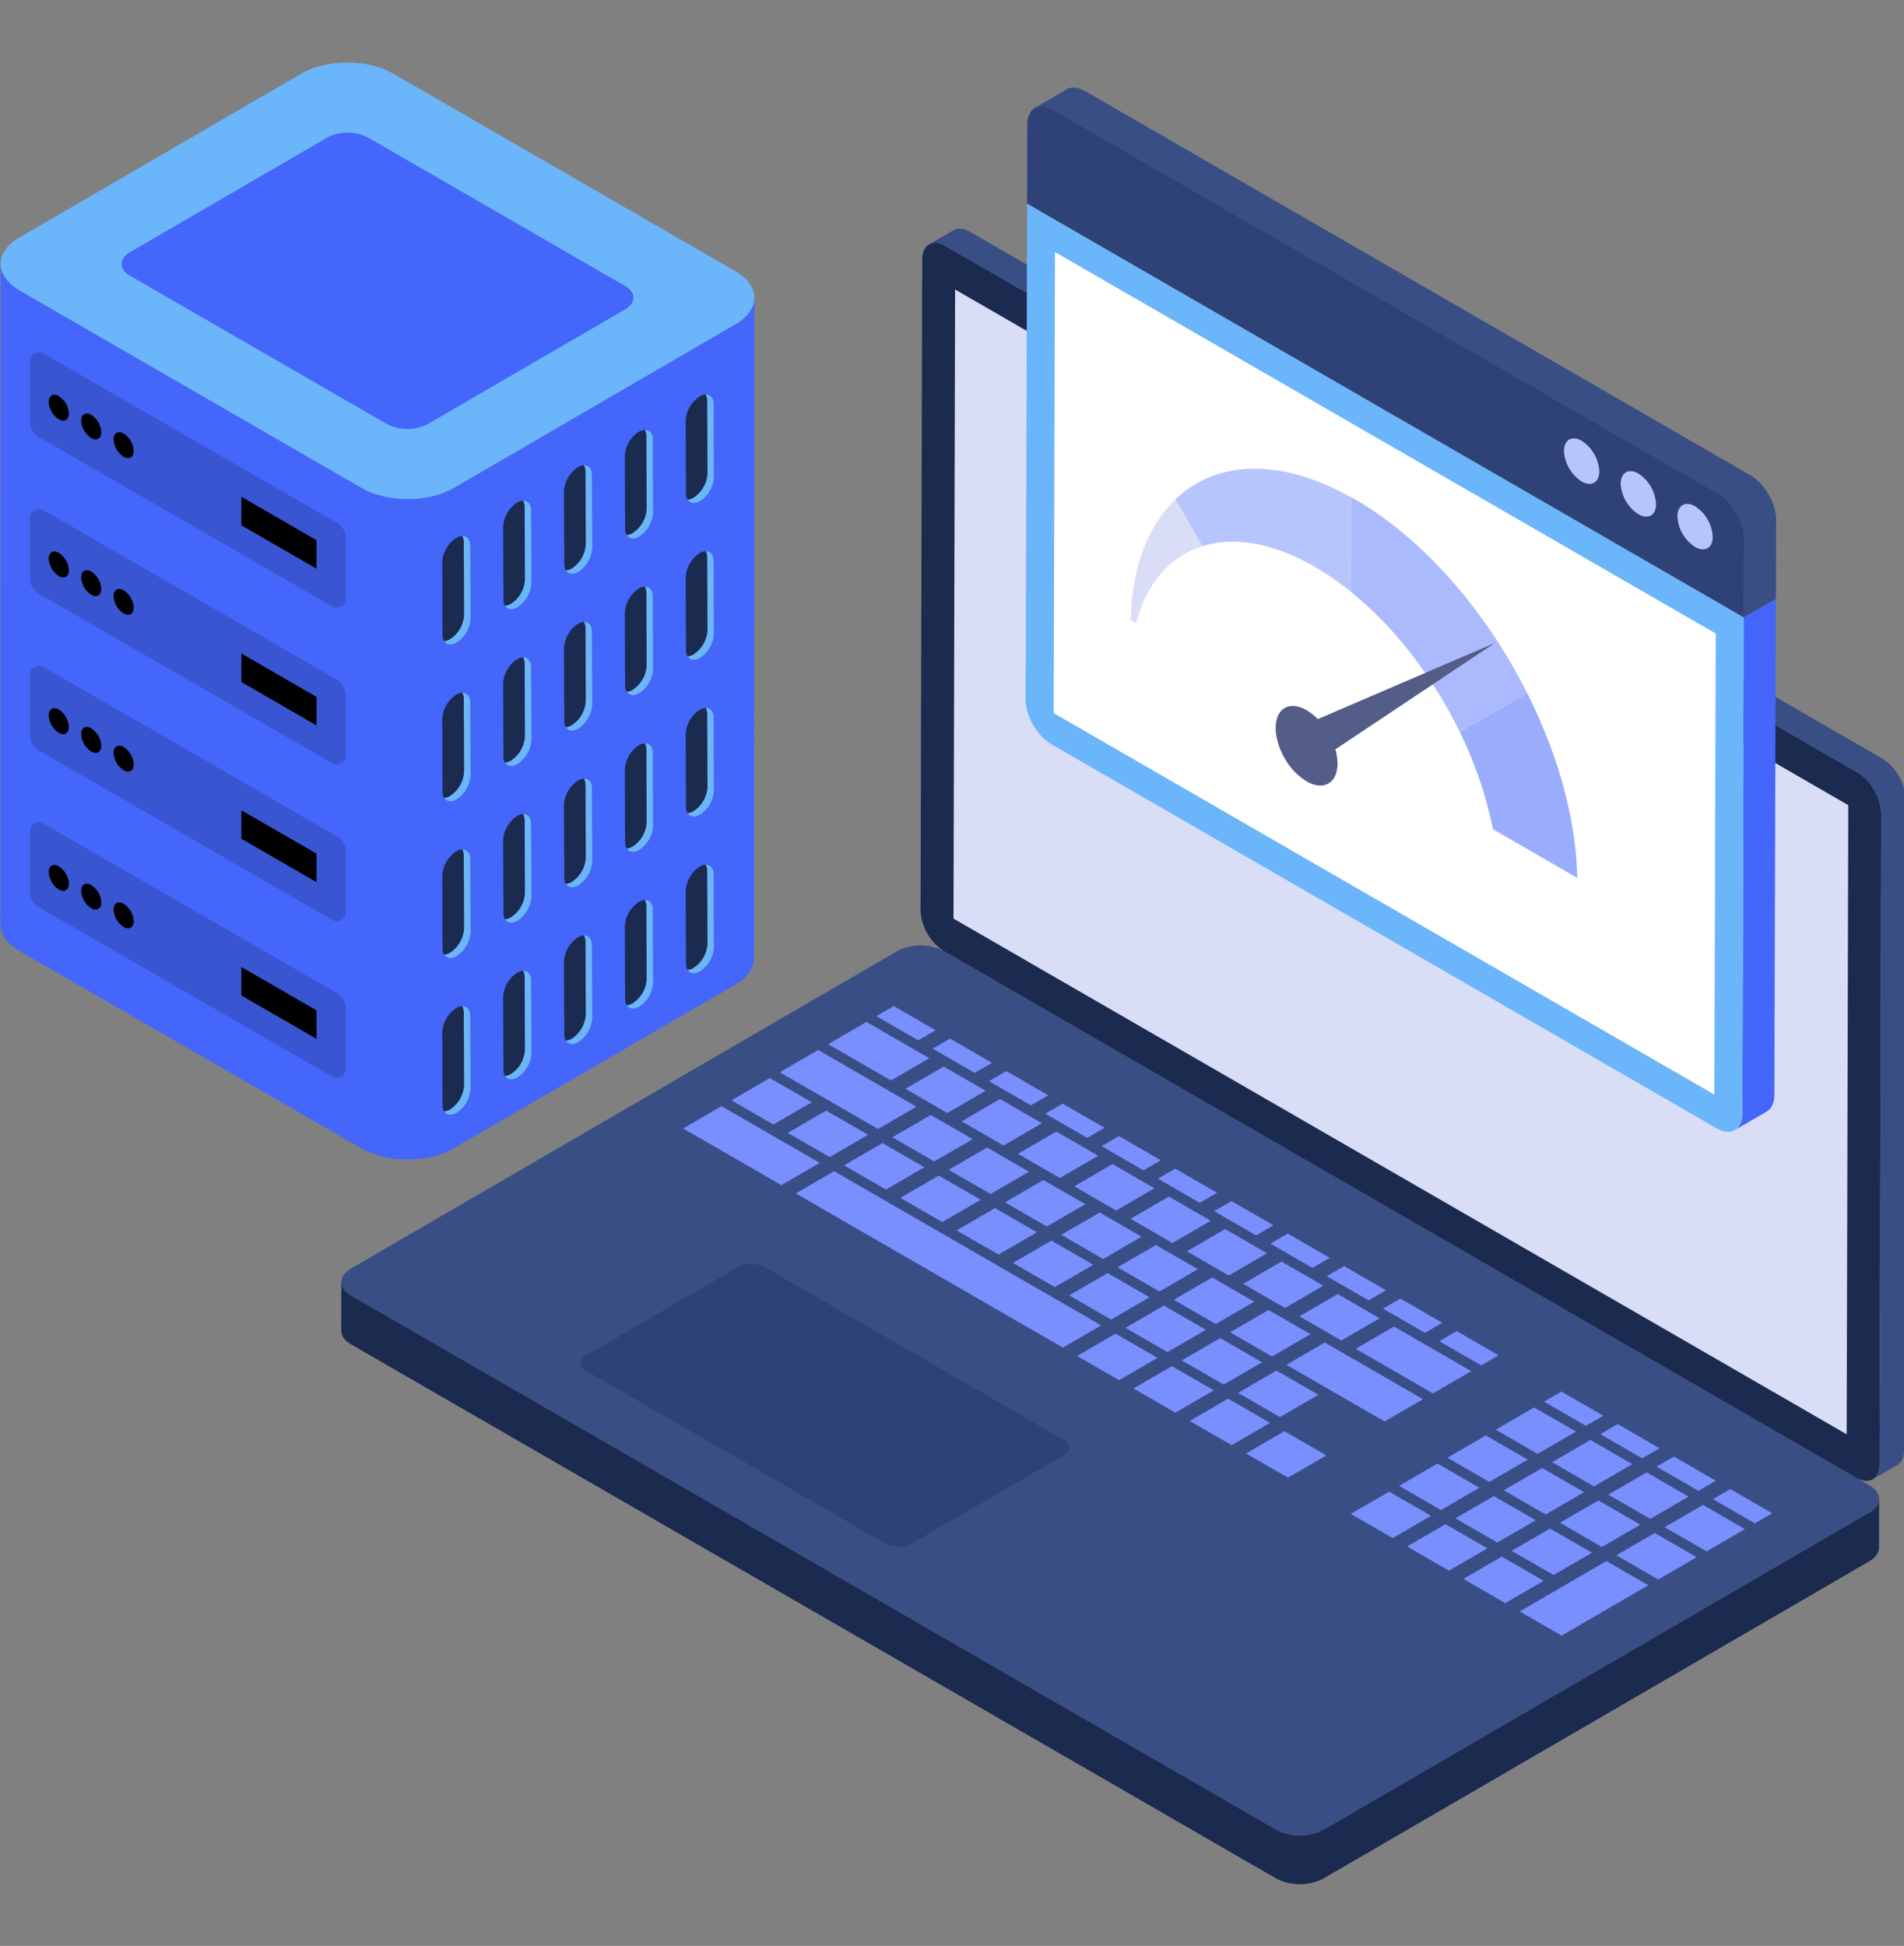 <svg xmlns="http://www.w3.org/2000/svg" xmlns:xlink="http://www.w3.org/1999/xlink" width="592" height="605" viewBox="0 0 592 605">
    <rect x="0" y="0" width="592" height="605" fill="#808080" stroke="none"/>
    <defs>
        <clipPath id="clip-path">
            <rect id="Rectangle_4" width="592" height="605" transform="translate(-0.133 0.338)" fill="#e0e0e0"/>
        </clipPath>
    </defs>
    <g id="Groupe_de_masques_1" transform="translate(0.133 -0.338)" clip-path="url(#clip-path)">
        <g id="iconfinder-fastwebsiteloadspeed-4417092_116619" transform="translate(0 19.798)">
            <g id="Groupe_102" data-name="Groupe 102" transform="translate(105.971 7.781)">
                <g id="Groupe_84" data-name="Groupe 84" transform="translate(0 43.859)">
                    <g id="Groupe_79" data-name="Groupe 79" transform="translate(0 222.847)">
                        <g id="Groupe_6" data-name="Groupe 6" transform="translate(0.037 0)">
                            <path id="Tracé_34" data-name="Tracé 34" d="M866.883,1156.244l-169.855,98.709a15.947,15.947,0,0,1-14.5.037L394.74,1088.812c-4.014-2.3-4.014-6.058,0-8.4L564.6,981.7a15.984,15.984,0,0,1,14.458,0l287.792,166.141C870.861,1150.186,870.9,1153.94,866.883,1156.244Z" transform="translate(-391.73 -979.975)" fill="#384e85"/>
                        </g>
                        <g id="Groupe_7" data-name="Groupe 7" transform="translate(74.439 99.009)">
                            <path id="Tracé_35" data-name="Tracé 35" d="M783.069,1355.555c2.288,1.321,2.274,3.473,0,4.794l-47.2,27.429a9.139,9.139,0,0,1-8.277.015l-93.011-53.7c-2.288-1.321-2.274-3.473,0-4.794l47.2-27.429a9.139,9.139,0,0,1,8.277-.015Z" transform="translate(-632.873 -1300.872)" fill="#2e4277"/>
                        </g>
                        <g id="Groupe_8" data-name="Groupe 8" transform="translate(0 104.637)">
                            <path id="Tracé_36" data-name="Tracé 36" d="M869.774,1386.582l-.037,15.165c0,1.487-1,3.011-2.973,4.163l-169.855,98.709a16.062,16.062,0,0,1-14.5,0L394.62,1338.477c-2.007-1.152-3.011-2.676-3.011-4.237l.037-15.127c0,1.524,1,3.048,3.011,4.2l287.792,166.179a15.946,15.946,0,0,0,14.5-.037L866.8,1390.745C868.807,1389.593,869.774,1388.106,869.774,1386.582Z" transform="translate(-391.609 -1319.112)" fill="#1b2a4f"/>
                        </g>
                        <g id="Groupe_78" data-name="Groupe 78" transform="translate(106.301 18.846)">
                            <g id="Groupe_9" data-name="Groupe 9" transform="translate(95.09 20.211)">
                                <path id="Tracé_37" data-name="Tracé 37" d="M1062.76,1114.083l-5.4,3.136-13.029-7.522,5.4-3.135Z" transform="translate(-1044.335 -1106.562)" fill="#798ffe"/>
                            </g>
                            <g id="Groupe_10" data-name="Groupe 10" transform="translate(0 31.116)">
                                <path id="Tracé_38" data-name="Tracé 38" d="M778.619,1159.542l-11.936,6.936-30.543-17.634,11.936-6.936Z" transform="translate(-736.141 -1141.908)" fill="#798ffe"/>
                            </g>
                            <g id="Groupe_11" data-name="Groupe 11" transform="translate(15.026 22.385)">
                                <path id="Tracé_39" data-name="Tracé 39" d="M809.807,1121.128l-11.936,6.936-13.029-7.521,11.937-6.936Z" transform="translate(-784.842 -1113.607)" fill="#798ffe"/>
                            </g>
                            <g id="Groupe_12" data-name="Groupe 12" transform="translate(32.541 32.496)">
                                <path id="Tracé_40" data-name="Tracé 40" d="M866.574,1153.9l-11.937,6.938-13.028-7.523,11.936-6.936Z" transform="translate(-841.609 -1146.38)" fill="#798ffe"/>
                            </g>
                            <g id="Groupe_13" data-name="Groupe 13" transform="translate(30.053 13.651)">
                                <path id="Tracé_41" data-name="Tracé 41" d="M876.023,1102.936l-11.936,6.936-30.544-17.634,11.937-6.936Z" transform="translate(-833.544 -1085.302)" fill="#798ffe"/>
                            </g>
                            <g id="Groupe_14" data-name="Groupe 14" transform="translate(65.06 33.862)">
                                <path id="Tracé_42" data-name="Tracé 42" d="M971.97,1158.33l-11.937,6.937L947,1157.744l11.936-6.937Z" transform="translate(-947.005 -1150.807)" fill="#798ffe"/>
                            </g>
                            <g id="Groupe_15" data-name="Groupe 15" transform="translate(86.6 28.904)">
                                <path id="Tracé_43" data-name="Tracé 43" d="M1041.763,1142.259l-11.915,6.924-13.028-7.522,11.913-6.923Z" transform="translate(-1016.821 -1134.738)" fill="#798ffe"/>
                            </g>
                            <g id="Groupe_16" data-name="Groupe 16" transform="translate(69.108 18.805)">
                                <path id="Tracé_44" data-name="Tracé 44" d="M985.069,1109.528l-11.913,6.923-13.029-7.521,11.915-6.924Z" transform="translate(-960.127 -1102.005)" fill="#798ffe"/>
                            </g>
                            <g id="Groupe_17" data-name="Groupe 17" transform="translate(77.599 10.112)">
                                <path id="Tracé_45" data-name="Tracé 45" d="M1006.07,1081.352l-5.4,3.135-13.028-7.521,5.4-3.137Z" transform="translate(-987.645 -1073.829)" fill="#798ffe"/>
                            </g>
                            <g id="Groupe_18" data-name="Groupe 18" transform="translate(45.08 4.932)">
                                <path id="Tracé_46" data-name="Tracé 46" d="M913.705,1068.325l-11.913,6.923-19.543-11.282,11.913-6.924Z" transform="translate(-882.249 -1057.042)" fill="#798ffe"/>
                            </g>
                            <g id="Groupe_19" data-name="Groupe 19" transform="translate(60.084)">
                                <path id="Tracé_47" data-name="Tracé 47" d="M949.3,1048.578l-5.4,3.137-13.029-7.522,5.4-3.135Z" transform="translate(-930.878 -1041.057)" fill="#798ffe"/>
                            </g>
                            <g id="Groupe_20" data-name="Groupe 20" transform="translate(165.102 60.631)">
                                <path id="Tracé_48" data-name="Tracé 48" d="M1289.678,1245.091l-5.4,3.137-13.028-7.522,5.4-3.137Z" transform="translate(-1271.253 -1237.569)" fill="#798ffe"/>
                            </g>
                            <g id="Groupe_21" data-name="Groupe 21" transform="translate(156.612 69.325)">
                                <path id="Tracé_49" data-name="Tracé 49" d="M1268.677,1273.267l-11.913,6.924-13.029-7.522,11.915-6.924Z" transform="translate(-1243.734 -1265.744)" fill="#798ffe"/>
                            </g>
                            <g id="Groupe_22" data-name="Groupe 22" transform="translate(139.121 59.227)">
                                <path id="Tracé_50" data-name="Tracé 50" d="M1211.987,1240.537l-11.915,6.924-13.028-7.523,11.913-6.923Z" transform="translate(-1187.044 -1233.016)" fill="#798ffe"/>
                            </g>
                            <g id="Groupe_23" data-name="Groupe 23" transform="translate(85.039 62.805)">
                                <path id="Tracé_51" data-name="Tracé 51" d="M1036.725,1252.136l-11.937,6.937-13.028-7.523,11.936-6.936Z" transform="translate(-1011.76 -1244.614)" fill="#798ffe"/>
                            </g>
                            <g id="Groupe_24" data-name="Groupe 24" transform="translate(102.552 72.917)">
                                <path id="Tracé_52" data-name="Tracé 52" d="M1093.488,1284.909l-11.936,6.936-13.029-7.521,11.937-6.938Z" transform="translate(-1068.523 -1277.386)" fill="#798ffe"/>
                            </g>
                            <g id="Groupe_33" data-name="Groupe 33" transform="translate(35.028 30.323)">
                                <g id="Groupe_25" data-name="Groupe 25" transform="translate(77.576)">
                                    <path id="Tracé_53" data-name="Tracé 53" d="M1119.527,1146.856l-5.4,3.137-13.028-7.521,5.4-3.137Z" transform="translate(-1101.102 -1139.335)" fill="#798ffe"/>
                                </g>
                                <g id="Groupe_26" data-name="Groupe 26" transform="translate(95.069 10.098)">
                                    <path id="Tracé_54" data-name="Tracé 54" d="M1176.221,1179.586l-5.4,3.137L1157.8,1175.2l5.4-3.137Z" transform="translate(-1157.796 -1172.063)" fill="#798ffe"/>
                                </g>
                                <g id="Groupe_27" data-name="Groupe 27" transform="translate(69.086 8.693)">
                                    <path id="Tracé_55" data-name="Tracé 55" d="M1098.526,1175.032l-11.913,6.924-13.029-7.521,11.915-6.924Z" transform="translate(-1073.583 -1167.51)" fill="#798ffe"/>
                                </g>
                                <g id="Groupe_28" data-name="Groupe 28" transform="translate(47.545 13.651)">
                                    <path id="Tracé_56" data-name="Tracé 56" d="M1028.732,1191.1l-11.936,6.937-13.029-7.523,11.937-6.936Z" transform="translate(-1003.767 -1183.58)" fill="#798ffe"/>
                                </g>
                                <g id="Groupe_29" data-name="Groupe 29" transform="translate(86.578 18.791)">
                                    <path id="Tracé_57" data-name="Tracé 57" d="M1155.22,1207.761l-11.915,6.924-13.028-7.522,11.913-6.924Z" transform="translate(-1130.278 -1200.239)" fill="#798ffe"/>
                                </g>
                                <g id="Groupe_30" data-name="Groupe 30" transform="translate(32.519 22.384)">
                                    <path id="Tracé_58" data-name="Tracé 58" d="M980.031,1219.406l-11.936,6.937-13.029-7.521L967,1211.885Z" transform="translate(-955.066 -1211.885)" fill="#798ffe"/>
                                </g>
                                <g id="Groupe_31" data-name="Groupe 31" transform="translate(65.037 23.751)">
                                    <path id="Tracé_59" data-name="Tracé 59" d="M1085.427,1223.834l-11.937,6.938-13.028-7.522,11.936-6.937Z" transform="translate(-1060.461 -1216.313)" fill="#798ffe"/>
                                </g>
                                <g id="Groupe_32" data-name="Groupe 32" transform="translate(0 21.005)">
                                    <path id="Tracé_60" data-name="Tracé 60" d="M944.625,1255.357l-11.914,6.923-83.041-47.943,11.915-6.924Z" transform="translate(-849.67 -1207.413)" fill="#798ffe"/>
                                </g>
                            </g>
                            <g id="Groupe_34" data-name="Groupe 34" transform="translate(147.61 50.533)">
                                <path id="Tracé_61" data-name="Tracé 61" d="M1232.984,1212.361l-5.4,3.137-13.029-7.522,5.4-3.135Z" transform="translate(-1214.559 -1204.84)" fill="#798ffe"/>
                            </g>
                            <g id="Groupe_35" data-name="Groupe 35" transform="translate(182.593 70.731)">
                                <path id="Tracé_62" data-name="Tracé 62" d="M1346.392,1277.836l-5.4,3.137-13.052-7.535,5.4-3.137Z" transform="translate(-1327.943 -1270.301)" fill="#798ffe"/>
                            </g>
                            <g id="Groupe_36" data-name="Groupe 36" transform="translate(217.6 90.942)">
                                <path id="Tracé_63" data-name="Tracé 63" d="M1459.829,1343.329l-5.4,3.135-13.028-7.521,5.4-3.137Z" transform="translate(-1441.404 -1335.807)" fill="#798ffe"/>
                            </g>
                            <g id="Groupe_39" data-name="Groupe 39" transform="translate(117.58 64.185)">
                                <g id="Groupe_37" data-name="Groupe 37">
                                    <path id="Tracé_64" data-name="Tracé 64" d="M1142.193,1256.608l-11.937,6.937-13.028-7.523,11.936-6.936Z" transform="translate(-1117.228 -1249.086)" fill="#798ffe"/>
                                </g>
                                <g id="Groupe_38" data-name="Groupe 38" transform="translate(17.491 10.099)">
                                    <path id="Tracé_65" data-name="Tracé 65" d="M1198.883,1289.339l-11.936,6.938-13.029-7.522,11.937-6.936Z" transform="translate(-1173.918 -1281.818)" fill="#798ffe"/>
                                </g>
                            </g>
                            <g id="Groupe_40" data-name="Groupe 40" transform="translate(152.563 84.382)">
                                <path id="Tracé_66" data-name="Tracé 66" d="M1255.6,1322.083l-11.937,6.936-13.05-7.535,11.936-6.938Z" transform="translate(-1230.612 -1314.547)" fill="#798ffe"/>
                            </g>
                            <g id="Groupe_41" data-name="Groupe 41" transform="translate(174.127 79.438)">
                                <path id="Tracé_67" data-name="Tracé 67" d="M1325.421,1306.03l-11.914,6.923-13.006-7.509,11.913-6.923Z" transform="translate(-1300.501 -1298.521)" fill="#798ffe"/>
                            </g>
                            <g id="Groupe_42" data-name="Groupe 42" transform="translate(170.077 94.495)">
                                <path id="Tracé_68" data-name="Tracé 68" d="M1312.34,1354.845l-11.936,6.937-13.029-7.521,11.937-6.937Z" transform="translate(-1287.375 -1347.323)" fill="#798ffe"/>
                            </g>
                            <g id="Groupe_43" data-name="Groupe 43" transform="translate(157.515 122.058)">
                                <path id="Tracé_69" data-name="Tracé 69" d="M1271.627,1444.18l-11.936,6.936-13.029-7.521,11.937-6.937Z" transform="translate(-1246.662 -1436.657)" fill="#798ffe"/>
                            </g>
                            <g id="Groupe_44" data-name="Groupe 44" transform="translate(172.543 113.326)">
                                <path id="Tracé_70" data-name="Tracé 70" d="M1320.333,1415.878l-11.937,6.938-13.028-7.523,11.936-6.936Z" transform="translate(-1295.368 -1408.357)" fill="#798ffe"/>
                            </g>
                            <g id="Groupe_45" data-name="Groupe 45" transform="translate(187.569 104.593)">
                                <path id="Tracé_71" data-name="Tracé 71" d="M1386.549,1397.686l-11.937,6.937-30.543-17.634,11.936-6.937Z" transform="translate(-1344.069 -1380.052)" fill="#798ffe"/>
                            </g>
                            <g id="Groupe_48" data-name="Groupe 48" transform="translate(209.11 99.635)">
                                <g id="Groupe_46" data-name="Groupe 46" transform="translate(26.004 1.418)">
                                    <path id="Tracé_72" data-name="Tracé 72" d="M1516.592,1376.1l-5.4,3.137-13.029-7.522,5.4-3.137Z" transform="translate(-1498.167 -1368.579)" fill="#798ffe"/>
                                </g>
                                <g id="Groupe_47" data-name="Groupe 47">
                                    <path id="Tracé_73" data-name="Tracé 73" d="M1449.828,1377.855l-11.915,6.924-24.028-13.873,11.913-6.924Z" transform="translate(-1413.885 -1363.982)" fill="#798ffe"/>
                                </g>
                            </g>
                            <g id="Groupe_49" data-name="Groupe 49" transform="translate(191.618 89.536)">
                                <path id="Tracé_74" data-name="Tracé 74" d="M1382.134,1338.772l-11.913,6.924-13.029-7.522,11.915-6.924Z" transform="translate(-1357.191 -1331.25)" fill="#798ffe"/>
                            </g>
                            <g id="Groupe_50" data-name="Groupe 50" transform="translate(200.108 80.842)">
                                <path id="Tracé_75" data-name="Tracé 75" d="M1403.135,1310.6l-5.4,3.137-13.029-7.522,5.4-3.137Z" transform="translate(-1384.71 -1303.074)" fill="#798ffe"/>
                            </g>
                            <g id="Groupe_51" data-name="Groupe 51" transform="translate(255.147 143.609)">
                                <path id="Tracé_76" data-name="Tracé 76" d="M1588.06,1514.028l-11.937,6.937-13.028-7.521,11.936-6.938Z" transform="translate(-1563.095 -1506.506)" fill="#798ffe"/>
                            </g>
                            <g id="Groupe_52" data-name="Groupe 52" transform="translate(290.153 163.82)">
                                <path id="Tracé_77" data-name="Tracé 77" d="M1701.517,1579.534l-11.937,6.936-13.028-7.523,11.937-6.936Z" transform="translate(-1676.552 -1572.011)" fill="#798ffe"/>
                            </g>
                            <g id="Groupe_53" data-name="Groupe 53" transform="translate(207.58 150.962)">
                                <path id="Tracé_78" data-name="Tracé 78" d="M1433.889,1537.861l-11.936,6.936-13.028-7.523,11.936-6.936Z" transform="translate(-1408.925 -1530.338)" fill="#798ffe"/>
                            </g>
                            <g id="Groupe_64" data-name="Groupe 64" transform="translate(222.606 119.846)">
                                <g id="Groupe_54" data-name="Groupe 54" transform="translate(45.058)">
                                    <path id="Tracé_79" data-name="Tracé 79" d="M1622.088,1437.01l-5.4,3.135-13.028-7.521,5.4-3.137Z" transform="translate(-1603.663 -1429.487)" fill="#798ffe"/>
                                </g>
                                <g id="Groupe_55" data-name="Groupe 55" transform="translate(30.053 4.932)">
                                    <path id="Tracé_80" data-name="Tracé 80" d="M1579.972,1453l-11.913,6.923-13.029-7.521,11.915-6.924Z" transform="translate(-1555.03 -1445.473)" fill="#798ffe"/>
                                </g>
                                <g id="Groupe_56" data-name="Groupe 56" transform="translate(62.571 10.112)">
                                    <path id="Tracé_81" data-name="Tracé 81" d="M1678.852,1469.783l-5.4,3.135-13.029-7.521,5.4-3.137Z" transform="translate(-1660.426 -1462.26)" fill="#798ffe"/>
                                </g>
                                <g id="Groupe_57" data-name="Groupe 57" transform="translate(15.026 13.651)">
                                    <path id="Tracé_82" data-name="Tracé 82" d="M1531.293,1481.255l-11.936,6.937-13.029-7.523,11.937-6.936Z" transform="translate(-1506.328 -1473.733)" fill="#798ffe"/>
                                </g>
                                <g id="Groupe_58" data-name="Groupe 58" transform="translate(47.567 15.044)">
                                    <path id="Tracé_83" data-name="Tracé 83" d="M1636.739,1485.768l-11.913,6.924-13.029-7.522,11.913-6.924Z" transform="translate(-1611.797 -1478.245)" fill="#798ffe"/>
                                </g>
                                <g id="Groupe_59" data-name="Groupe 59" transform="translate(0 22.385)">
                                    <path id="Tracé_84" data-name="Tracé 84" d="M1482.592,1509.56l-11.937,6.936-13.028-7.522,11.936-6.936Z" transform="translate(-1457.627 -1502.038)" fill="#798ffe"/>
                                </g>
                                <g id="Groupe_60" data-name="Groupe 60" transform="translate(65.06 25.143)">
                                    <path id="Tracé_85" data-name="Tracé 85" d="M1693.433,1518.5l-11.915,6.923-13.028-7.521,11.913-6.924Z" transform="translate(-1668.491 -1510.978)" fill="#798ffe"/>
                                </g>
                                <g id="Groupe_61" data-name="Groupe 61" transform="translate(17.513 32.496)">
                                    <path id="Tracé_86" data-name="Tracé 86" d="M1539.354,1542.333l-11.936,6.936-13.029-7.523,11.937-6.936Z" transform="translate(-1514.39 -1534.811)" fill="#798ffe"/>
                                </g>
                                <g id="Groupe_62" data-name="Groupe 62" transform="translate(50.032 33.862)">
                                    <path id="Tracé_87" data-name="Tracé 87" d="M1644.75,1546.761l-11.936,6.937-13.029-7.522,11.937-6.937Z" transform="translate(-1619.785 -1539.238)" fill="#798ffe"/>
                                </g>
                                <g id="Groupe_63" data-name="Groupe 63" transform="translate(35.006 42.595)">
                                    <path id="Tracé_88" data-name="Tracé 88" d="M1596.049,1575.064,1584.113,1582l-13.029-7.521,11.936-6.937Z" transform="translate(-1571.084 -1567.543)" fill="#798ffe"/>
                                </g>
                            </g>
                            <g id="Groupe_65" data-name="Groupe 65" transform="translate(50.032 42.594)">
                                <path id="Tracé_89" data-name="Tracé 89" d="M923.264,1186.631l-11.936,6.937-13.029-7.521,11.937-6.938Z" transform="translate(-898.299 -1179.108)" fill="#798ffe"/>
                            </g>
                            <g id="Groupe_66" data-name="Groupe 66" transform="translate(122.509 101.848)">
                                <path id="Tracé_90" data-name="Tracé 90" d="M1158.193,1378.691l-11.936,6.936-13.052-7.535,11.937-6.936Z" transform="translate(-1133.205 -1371.156)" fill="#798ffe"/>
                            </g>
                            <g id="Groupe_67" data-name="Groupe 67" transform="translate(137.536 93.115)">
                                <path id="Tracé_91" data-name="Tracé 91" d="M1206.894,1350.386l-11.936,6.937-13.052-7.535,11.937-6.937Z" transform="translate(-1181.907 -1342.851)" fill="#798ffe"/>
                            </g>
                            <g id="Groupe_68" data-name="Groupe 68" transform="translate(140.024 111.96)">
                                <path id="Tracé_92" data-name="Tracé 92" d="M1214.937,1411.45,1203,1418.388l-13.028-7.522,11.936-6.937Z" transform="translate(-1189.972 -1403.929)" fill="#798ffe"/>
                            </g>
                            <g id="Groupe_69" data-name="Groupe 69" transform="translate(155.05 103.227)">
                                <path id="Tracé_93" data-name="Tracé 93" d="M1263.638,1383.147l-11.936,6.936-13.029-7.522,11.937-6.936Z" transform="translate(-1238.674 -1375.624)" fill="#798ffe"/>
                            </g>
                            <g id="Groupe_70" data-name="Groupe 70" transform="translate(120.045 83.016)">
                                <path id="Tracé_94" data-name="Tracé 94" d="M1150.182,1317.641l-11.937,6.936-13.028-7.522,11.936-6.937Z" transform="translate(-1125.217 -1310.119)" fill="#798ffe"/>
                            </g>
                            <g id="Groupe_71" data-name="Groupe 71" transform="translate(175.03 132.171)">
                                <path id="Tracé_95" data-name="Tracé 95" d="M1328.394,1476.955l-11.937,6.936-13.028-7.521,11.936-6.937Z" transform="translate(-1303.429 -1469.434)" fill="#798ffe"/>
                            </g>
                            <g id="Groupe_72" data-name="Groupe 72" transform="translate(305.179 155.1)">
                                <path id="Tracé_96" data-name="Tracé 96" d="M1750.2,1551.273l-11.913,6.924-13.029-7.523,11.915-6.924Z" transform="translate(-1725.253 -1543.751)" fill="#798ffe"/>
                            </g>
                            <g id="Groupe_73" data-name="Groupe 73" transform="translate(320.184 150.168)">
                                <path id="Tracé_97" data-name="Tracé 97" d="M1792.312,1535.288l-5.4,3.135-13.028-7.521,5.4-3.136Z" transform="translate(-1773.886 -1527.766)" fill="#798ffe"/>
                            </g>
                            <g id="Groupe_74" data-name="Groupe 74" transform="translate(302.669 140.057)">
                                <path id="Tracé_98" data-name="Tracé 98" d="M1735.545,1502.514l-5.4,3.137-13.028-7.521,5.4-3.137Z" transform="translate(-1717.12 -1494.993)" fill="#798ffe"/>
                            </g>
                            <g id="Groupe_75" data-name="Groupe 75" transform="translate(225.093 161.075)">
                                <path id="Tracé_99" data-name="Tracé 99" d="M1490.653,1570.636l-11.936,6.937-13.029-7.521,11.937-6.937Z" transform="translate(-1465.688 -1563.115)" fill="#798ffe"/>
                            </g>
                            <g id="Groupe_76" data-name="Groupe 76" transform="translate(260.099 172.553)">
                                <path id="Tracé_100" data-name="Tracé 100" d="M1619.137,1607.838l-26.963,15.668-13.029-7.521,26.963-15.67Z" transform="translate(-1579.145 -1600.316)" fill="#798ffe"/>
                            </g>
                            <g id="Groupe_77" data-name="Groupe 77" transform="translate(242.585 171.173)">
                                <path id="Tracé_101" data-name="Tracé 101" d="M1547.347,1603.366l-11.937,6.937-13.028-7.522,11.936-6.937Z" transform="translate(-1522.382 -1595.844)" fill="#798ffe"/>
                            </g>
                        </g>
                    </g>
                    <g id="Groupe_83" data-name="Groupe 83" transform="translate(180.123)">
                        <g id="Groupe_80" data-name="Groupe 80" transform="translate(0 4.417)">
                            <path id="Tracé_102" data-name="Tracé 102" d="M1266.848,436.763a15.952,15.952,0,0,1,7.238,12.536l-.513,202.475c-.013,4.581-3.275,6.467-7.285,4.152L982.643,492.18a15.994,15.994,0,0,1-7.238-12.536l.513-202.475c.013-4.608,3.275-6.467,7.285-4.152Z" transform="translate(-975.405 -272.022)" fill="#1b2a4f"/>
                        </g>
                        <g id="Groupe_81" data-name="Groupe 81" transform="translate(2.63)">
                            <path id="Tracé_103" data-name="Tracé 103" d="M1287.6,434.988l-.521,202.467c0,2.267-.818,3.9-2.119,4.646l-7.607,4.424c1.3-.743,2.119-2.379,2.119-4.646l.52-202.467a16.074,16.074,0,0,0-7.248-12.563L989.1,263.121c-2.007-1.152-3.828-1.264-5.166-.52l7.607-4.424c1.3-.743,3.159-.632,5.166.52L1280.35,422.463A15.948,15.948,0,0,1,1287.6,434.988Z" transform="translate(-983.929 -257.706)" fill="#384e85"/>
                        </g>
                        <g id="Groupe_82" data-name="Groupe 82" transform="translate(10.238 18.905)">
                            <path id="Tracé_104" data-name="Tracé 104" d="M1286.793,479.3l-.494,195.6L1008.586,514.58l.494-195.6Z" transform="translate(-1008.586 -318.978)" fill="#d9ddf6"/>
                        </g>
                    </g>
                </g>
                <g id="Groupe_89" data-name="Groupe 89" transform="translate(212.793)">
                    <path id="Tracé_105" data-name="Tracé 105" d="M1798.786,636.415l-.454,154.25c-.007,2.532-.9,4.312-2.339,5.148l9.943-5.778c1.439-.836,2.332-2.616,2.339-5.148l.454-154.252Z" transform="translate(-1575.48 -471.714)" fill="#4466fb"/>
                    <g id="Groupe_85" data-name="Groupe 85" transform="translate(0 36.037)">
                        <path id="Tracé_106" data-name="Tracé 106" d="M1304.6,361.02l-.455,154.252c-.014,5.092-3.611,7.142-8.024,4.593L1089.281,400.447c-4.431-2.558-8-8.747-7.99-13.84l.455-154.252Z" transform="translate(-1081.291 -232.356)" fill="#6bb5fb"/>
                        <path id="Tracé_107" data-name="Tracé 107" d="M1109.958,281.246l-.408,143.35,205.42,118.6.432-143.344Z" transform="translate(-1100.831 -266.161)" fill="#fff"/>
                    </g>
                    <g id="Groupe_88" data-name="Groupe 88" transform="translate(0.454)">
                        <g id="Groupe_86" data-name="Groupe 86" transform="translate(2.412)">
                            <path id="Tracé_108" data-name="Tracé 108" d="M1321.056,249.884l-.063,24.607-9.963,5.739.063-24.544a17.564,17.564,0,0,0-8.009-13.809l-206.83-119.432c-2.207-1.261-4.225-1.387-5.675-.568l9.9-5.8c1.514-.82,3.531-.694,5.739.567l206.829,119.432C1317.462,238.66,1321.056,244.838,1321.056,249.884Z" transform="translate(-1090.579 -115.556)" fill="#384e85"/>
                        </g>
                        <g id="Groupe_87" data-name="Groupe 87" transform="translate(0 5.787)">
                            <path id="Tracé_109" data-name="Tracé 109" d="M1297.708,254.834c4.414,2.548,7.987,8.737,7.972,13.808l-.066,24.585L1082.762,164.563l.066-24.585c.014-5.071,3.611-7.121,8.042-4.562Z" transform="translate(-1082.762 -134.314)" fill="#2e4277"/>
                        </g>
                    </g>
                </g>
                <g id="Groupe_93" data-name="Groupe 93" transform="translate(380.176 109.065)">
                    <g id="Groupe_90" data-name="Groupe 90" transform="translate(35.275 20.361)">
                        <path id="Tracé_110" data-name="Tracé 110" d="M1743.642,535.793c-3.037-1.754-5.511-.344-5.52,3.146a12.059,12.059,0,0,0,5.484,9.481c3.022,1.745,5.495.354,5.5-3.137A12.09,12.09,0,0,0,1743.642,535.793Z" transform="translate(-1738.122 -535.039)" fill="#b7c5fd"/>
                    </g>
                    <g id="Groupe_91" data-name="Groupe 91" transform="translate(0 0)">
                        <path id="Tracé_111" data-name="Tracé 111" d="M1629.314,469.8c-3.037-1.754-5.51-.344-5.521,3.146a12.061,12.061,0,0,0,5.485,9.481c3.022,1.745,5.495.353,5.5-3.137A12.083,12.083,0,0,0,1629.314,469.8Z" transform="translate(-1623.793 -469.046)" fill="#b7c5fd"/>
                    </g>
                    <g id="Groupe_92" data-name="Groupe 92" transform="translate(17.638 10.179)">
                        <path id="Tracé_112" data-name="Tracé 112" d="M1686.48,502.791c-3.037-1.754-5.51-.344-5.52,3.146a12.06,12.06,0,0,0,5.485,9.482c3.038,1.754,5.495.353,5.5-3.137A12.06,12.06,0,0,0,1686.48,502.791Z" transform="translate(-1680.96 -502.036)" fill="#b7c5fd"/>
                    </g>
                </g>
                <g id="Groupe_101" data-name="Groupe 101" transform="translate(245.421 118.488)">
                    <g id="Groupe_99" data-name="Groupe 99" transform="translate(0 0)">
                        <g id="Groupe_94" data-name="Groupe 94" transform="translate(0 9.529)">
                            <path id="Tracé_113" data-name="Tracé 113" d="M1200.965,530.471l8.392,14.535c-9.966,3.116-17.353,11.375-20.6,23.961l-1.716-.991C1187.479,551.158,1192.64,538.447,1200.965,530.471Z" transform="translate(-1187.042 -530.471)" fill="#d9ddf6"/>
                        </g>
                        <g id="Groupe_95" data-name="Groupe 95" transform="translate(13.925)">
                            <path id="Tracé_114" data-name="Tracé 114" d="M1286.73,508.412l-.083,29.358a87.317,87.317,0,0,0-11.071-7.659c-13.179-7.609-25.337-9.485-35.011-6.461l-8.392-14.535C1244.661,497.131,1264.385,495.959,1286.73,508.412Z" transform="translate(-1232.172 -499.586)" fill="#b7c5fd"/>
                        </g>
                        <g id="Groupe_98" data-name="Groupe 98" transform="translate(68.398 8.826)">
                            <g id="Groupe_96" data-name="Groupe 96" transform="translate(33.932 60.955)">
                                <path id="Tracé_115" data-name="Tracé 115" d="M1539.692,725.753c9.418,18.743,15.2,38.852,15.568,57.439l-26.229-15.144a125.4,125.4,0,0,0-10.326-30.3Z" transform="translate(-1518.705 -725.753)" fill="#9aadfd"/>
                            </g>
                            <g id="Groupe_97" data-name="Groupe 97">
                                <path id="Tracé_116" data-name="Tracé 116" d="M1410.041,528.827c21.664,12.507,40.931,35.11,53.606,60.318l-20.987,12c-8.287-16.972-20.212-32.578-33.933-43.593l.083-29.358C1409.2,528.415,1409.62,528.585,1410.041,528.827Z" transform="translate(-1408.727 -528.191)" fill="#aabafd"/>
                            </g>
                        </g>
                    </g>
                    <g id="Groupe_100" data-name="Groupe 100" transform="translate(45.12 54.186)">
                        <path id="Tracé_117" data-name="Tracé 117" d="M1401.4,675.208l-49.567,33.073c1.362,4.754.625,9.013-2.182,10.613-1.876,1.069-4.328.731-6.781-.685a19.607,19.607,0,0,1-6.806-7.188c-3.734-6.468-3.714-13.47.044-15.612,1.875-1.068,4.337-.727,6.789.689a16.209,16.209,0,0,1,3.483,2.769Z" transform="translate(-1333.281 -675.208)" fill="#535d88"/>
                    </g>
                </g>
            </g>
            <g id="Groupe_139" data-name="Groupe 139" transform="translate(0 0)">
                <path id="Tracé_118" data-name="Tracé 118" d="M282.553,303.727l-.074,205.347c-.007,2.974-1.961,5.941-5.863,8.206l-87.637,50.932c-7.856,4.563-20.633,4.567-28.538,0L54.107,506.822c-3.979-2.3-5.965-5.311-5.958-8.323l.074-205.33c0,3,1.986,6.012,5.955,8.3l106.334,61.394c7.909,4.564,20.686,4.564,28.542,0l87.637-50.927C280.591,309.664,282.546,306.7,282.553,303.727Z" transform="translate(-48.148 -230.588)" fill="#4466fb"/>
                <path id="Tracé_119" data-name="Tracé 119" d="M276.761,155.155c7.907,4.565,7.948,11.965.093,16.53l-87.638,50.93c-7.855,4.565-20.632,4.566-28.539,0L54.343,161.223c-7.907-4.565-7.946-11.966-.091-16.531l87.638-50.93c7.855-4.565,20.63-4.565,28.537,0Z" transform="translate(-48.313 -90.339)" fill="#6bb5fb"/>
                <path id="Tracé_120" data-name="Tracé 120" d="M326.748,208.572c3.5,2.019,3.514,5.292.039,7.311l-61.379,35.669a13.905,13.905,0,0,1-12.622,0l-79.9-46.132c-3.5-2.019-3.516-5.293-.041-7.312l61.379-35.669a13.91,13.91,0,0,1,12.624,0Z" transform="translate(-132.576 -139.147)" fill="#4466fb"/>
                <g id="Groupe_111" data-name="Groupe 111" transform="translate(9.155 90.067)">
                    <g id="Groupe_104" data-name="Groupe 104">
                        <g id="Groupe_103" data-name="Groupe 103">
                            <path id="Tracé_121" data-name="Tracé 121" d="M173.235,435.276,82.069,382.639a2.832,2.832,0,0,0-4.248,2.453v18.634a5.665,5.665,0,0,0,2.832,4.906l91.166,52.634a2.832,2.832,0,0,0,4.248-2.453V440.181A5.664,5.664,0,0,0,173.235,435.276Z" transform="translate(-77.82 -382.255)" fill="#3955d1"/>
                            <path id="Tracé_122" data-name="Tracé 122" d="M99.971,425.5a6.867,6.867,0,0,1,3.118,5.4c-.006,1.987-1.409,2.79-3.139,1.791a6.877,6.877,0,0,1-3.12-5.4C96.836,425.3,98.242,424.505,99.971,425.5Z" transform="translate(-90.965 -411.862)"/>
                            <path id="Tracé_123" data-name="Tracé 123" d="M132.646,444.367a6.871,6.871,0,0,1,3.118,5.4c-.006,1.987-1.412,2.788-3.139,1.791a6.877,6.877,0,0,1-3.12-5.4C129.511,444.167,130.917,443.369,132.646,444.367Z" transform="translate(-113.558 -424.906)"/>
                            <path id="Tracé_124" data-name="Tracé 124" d="M165.32,463.232a6.871,6.871,0,0,1,3.118,5.4c-.006,1.987-1.412,2.788-3.139,1.791a6.877,6.877,0,0,1-3.12-5.4C162.185,463.033,163.591,462.234,165.32,463.232Z" transform="translate(-136.152 -437.95)"/>
                            <path id="Tracé_125" data-name="Tracé 125" d="M314.291,541.372l-23.38-13.5v8.854l23.38,13.5Z" transform="translate(-225.164 -482.945)"/>
                        </g>
                    </g>
                    <g id="Groupe_110" data-name="Groupe 110" transform="translate(128.223 13.119)">
                        <g id="Groupe_105" data-name="Groupe 105" transform="translate(0 43.987)">
                            <path id="Tracé_126" data-name="Tracé 126" d="M497.764,567.94a9.609,9.609,0,0,0-4.359,7.551l.087,22.544c.008,2.775,1.973,3.895,4.388,2.5a9.609,9.609,0,0,0,4.359-7.551l-.087-22.544C502.144,567.665,500.179,566.545,497.764,567.94Z" transform="translate(-493.404 -567.34)" fill="#1b2a4f"/>
                            <path id="Tracé_127" data-name="Tracé 127" d="M501.478,591.9l-.087-22.544a3.881,3.881,0,0,0-.489-2.016c1.5-.064,2.54,1.077,2.546,3.1l.087,22.544a9.609,9.609,0,0,1-4.359,7.551c-1.7.979-3.168.717-3.9-.485a4.083,4.083,0,0,0,1.842-.6A9.611,9.611,0,0,0,501.478,591.9Z" transform="translate(-494.699 -567.342)" fill="#6bb5fb"/>
                        </g>
                        <g id="Groupe_106" data-name="Groupe 106" transform="translate(75.694)">
                            <path id="Tracé_128" data-name="Tracé 128" d="M743.094,425.373a9.609,9.609,0,0,0-4.359,7.551l.087,22.544c.008,2.775,1.973,3.895,4.388,2.5a9.609,9.609,0,0,0,4.359-7.551l-.087-22.544C747.474,425.1,745.509,423.98,743.094,425.373Z" transform="translate(-738.735 -424.774)" fill="#1b2a4f"/>
                            <path id="Tracé_129" data-name="Tracé 129" d="M746.8,449.341l-.087-22.544a3.882,3.882,0,0,0-.49-2.016c1.5-.064,2.54,1.077,2.546,3.1l.087,22.544a9.609,9.609,0,0,1-4.359,7.551c-1.7.979-3.168.717-3.9-.485a4.085,4.085,0,0,0,1.842-.6A9.612,9.612,0,0,0,746.8,449.341Z" transform="translate(-740.026 -424.777)" fill="#6bb5fb"/>
                        </g>
                        <g id="Groupe_107" data-name="Groupe 107" transform="translate(56.771 10.997)">
                            <path id="Tracé_130" data-name="Tracé 130" d="M681.762,461.016a9.609,9.609,0,0,0-4.359,7.551l.087,22.544c.008,2.775,1.973,3.895,4.388,2.5a9.609,9.609,0,0,0,4.359-7.551l-.087-22.544C686.142,460.741,684.177,459.621,681.762,461.016Z" transform="translate(-677.403 -460.416)" fill="#1b2a4f"/>
                            <path id="Tracé_131" data-name="Tracé 131" d="M685.473,484.981l-.087-22.544a3.883,3.883,0,0,0-.49-2.016c1.5-.064,2.54,1.077,2.546,3.1l.087,22.544a9.609,9.609,0,0,1-4.359,7.551c-1.7.979-3.168.717-3.9-.485a4.084,4.084,0,0,0,1.842-.6A9.609,9.609,0,0,0,685.473,484.981Z" transform="translate(-678.695 -460.417)" fill="#6bb5fb"/>
                        </g>
                        <g id="Groupe_108" data-name="Groupe 108" transform="translate(37.847 21.993)">
                            <path id="Tracé_132" data-name="Tracé 132" d="M620.431,496.656a9.609,9.609,0,0,0-4.359,7.551l.087,22.544c.008,2.775,1.973,3.895,4.388,2.5a9.609,9.609,0,0,0,4.359-7.551l-.087-22.544C624.81,496.381,622.846,495.261,620.431,496.656Z" transform="translate(-616.071 -496.056)" fill="#1b2a4f"/>
                            <path id="Tracé_133" data-name="Tracé 133" d="M624.141,520.625l-.087-22.544a3.881,3.881,0,0,0-.49-2.016c1.5-.064,2.54,1.077,2.546,3.1l.087,22.544a9.609,9.609,0,0,1-4.359,7.551c-1.7.979-3.168.717-3.9-.485a4.085,4.085,0,0,0,1.842-.6A9.611,9.611,0,0,0,624.141,520.625Z" transform="translate(-617.363 -496.06)" fill="#6bb5fb"/>
                        </g>
                        <g id="Groupe_109" data-name="Groupe 109" transform="translate(18.923 32.99)">
                            <path id="Tracé_134" data-name="Tracé 134" d="M559.1,532.3a9.609,9.609,0,0,0-4.359,7.551l.087,22.544c.008,2.775,1.973,3.895,4.388,2.5a9.609,9.609,0,0,0,4.359-7.551l-.087-22.544C563.476,532.024,561.51,530.9,559.1,532.3Z" transform="translate(-554.736 -531.698)" fill="#1b2a4f"/>
                            <path id="Tracé_135" data-name="Tracé 135" d="M562.81,556.265l-.087-22.544a3.882,3.882,0,0,0-.49-2.016c1.5-.064,2.54,1.077,2.546,3.1l.087,22.544a9.609,9.609,0,0,1-4.359,7.551c-1.7.979-3.168.717-3.9-.485a4.085,4.085,0,0,0,1.842-.6A9.611,9.611,0,0,0,562.81,556.265Z" transform="translate(-556.03 -531.701)" fill="#6bb5fb"/>
                        </g>
                    </g>
                </g>
                <g id="Groupe_120" data-name="Groupe 120" transform="translate(9.155 138.796)">
                    <g id="Groupe_113" data-name="Groupe 113">
                        <g id="Groupe_112" data-name="Groupe 112">
                            <path id="Tracé_136" data-name="Tracé 136" d="M173.235,593.209,82.069,540.572a2.832,2.832,0,0,0-4.248,2.453v18.634a5.665,5.665,0,0,0,2.832,4.906L171.819,619.2a2.832,2.832,0,0,0,4.248-2.453V598.115A5.664,5.664,0,0,0,173.235,593.209Z" transform="translate(-77.82 -540.188)" fill="#3955d1"/>
                            <path id="Tracé_137" data-name="Tracé 137" d="M99.971,583.435a6.867,6.867,0,0,1,3.118,5.4c-.006,1.987-1.409,2.789-3.139,1.791a6.877,6.877,0,0,1-3.12-5.4C96.836,583.235,98.242,582.437,99.971,583.435Z" transform="translate(-90.965 -569.794)"/>
                            <path id="Tracé_138" data-name="Tracé 138" d="M132.646,602.3a6.871,6.871,0,0,1,3.118,5.4c-.006,1.987-1.412,2.788-3.139,1.791a6.877,6.877,0,0,1-3.12-5.4C129.511,602.1,130.917,601.3,132.646,602.3Z" transform="translate(-113.558 -582.839)"/>
                            <path id="Tracé_139" data-name="Tracé 139" d="M165.32,621.164a6.871,6.871,0,0,1,3.118,5.4c-.006,1.987-1.412,2.788-3.139,1.791a6.877,6.877,0,0,1-3.12-5.4C162.185,620.965,163.591,620.166,165.32,621.164Z" transform="translate(-136.152 -595.883)"/>
                            <path id="Tracé_140" data-name="Tracé 140" d="M314.291,699.3l-23.38-13.5v8.854l23.38,13.5Z" transform="translate(-225.164 -640.877)"/>
                        </g>
                    </g>
                    <g id="Groupe_119" data-name="Groupe 119" transform="translate(128.223 13.118)">
                        <g id="Groupe_114" data-name="Groupe 114" transform="translate(0 43.986)">
                            <path id="Tracé_141" data-name="Tracé 141" d="M497.764,725.87a9.609,9.609,0,0,0-4.359,7.551l.087,22.544c.008,2.775,1.973,3.895,4.388,2.5a9.609,9.609,0,0,0,4.359-7.551l-.087-22.544C502.144,725.6,500.179,724.476,497.764,725.87Z" transform="translate(-493.404 -725.27)" fill="#1b2a4f"/>
                            <path id="Tracé_142" data-name="Tracé 142" d="M501.478,749.837l-.087-22.544a3.881,3.881,0,0,0-.489-2.016c1.5-.064,2.54,1.077,2.546,3.1l.087,22.544a9.609,9.609,0,0,1-4.359,7.551c-1.7.979-3.168.717-3.9-.485a4.084,4.084,0,0,0,1.842-.6A9.609,9.609,0,0,0,501.478,749.837Z" transform="translate(-494.699 -725.273)" fill="#6bb5fb"/>
                        </g>
                        <g id="Groupe_115" data-name="Groupe 115" transform="translate(75.694)">
                            <path id="Tracé_143" data-name="Tracé 143" d="M743.094,583.306a9.609,9.609,0,0,0-4.359,7.551l.087,22.544c.008,2.775,1.973,3.895,4.388,2.5a9.609,9.609,0,0,0,4.359-7.551l-.087-22.544C747.474,583.032,745.509,581.912,743.094,583.306Z" transform="translate(-738.735 -582.706)" fill="#1b2a4f"/>
                            <path id="Tracé_144" data-name="Tracé 144" d="M746.8,607.273l-.087-22.544a3.882,3.882,0,0,0-.49-2.016c1.5-.064,2.54,1.077,2.546,3.1l.087,22.544A9.609,9.609,0,0,1,744.5,615.9c-1.7.979-3.168.717-3.9-.485a4.085,4.085,0,0,0,1.842-.6A9.612,9.612,0,0,0,746.8,607.273Z" transform="translate(-740.026 -582.709)" fill="#6bb5fb"/>
                        </g>
                        <g id="Groupe_116" data-name="Groupe 116" transform="translate(56.771 10.997)">
                            <path id="Tracé_145" data-name="Tracé 145" d="M681.762,618.948A9.609,9.609,0,0,0,677.4,626.5l.087,22.544c.008,2.775,1.973,3.895,4.388,2.5a9.61,9.61,0,0,0,4.359-7.551l-.087-22.544C686.142,618.673,684.177,617.553,681.762,618.948Z" transform="translate(-677.403 -618.348)" fill="#1b2a4f"/>
                            <path id="Tracé_146" data-name="Tracé 146" d="M685.473,642.913l-.087-22.544a3.883,3.883,0,0,0-.49-2.016c1.5-.064,2.54,1.077,2.546,3.1l.087,22.544a9.609,9.609,0,0,1-4.359,7.551c-1.7.979-3.168.717-3.9-.485a4.084,4.084,0,0,0,1.842-.6A9.61,9.61,0,0,0,685.473,642.913Z" transform="translate(-678.695 -618.35)" fill="#6bb5fb"/>
                        </g>
                        <g id="Groupe_117" data-name="Groupe 117" transform="translate(37.847 21.993)">
                            <path id="Tracé_147" data-name="Tracé 147" d="M620.431,654.588a9.609,9.609,0,0,0-4.359,7.551l.087,22.544c.008,2.775,1.973,3.895,4.388,2.5a9.61,9.61,0,0,0,4.359-7.551l-.087-22.544C624.81,654.313,622.846,653.193,620.431,654.588Z" transform="translate(-616.071 -653.988)" fill="#1b2a4f"/>
                            <path id="Tracé_148" data-name="Tracé 148" d="M624.141,678.557l-.087-22.544a3.881,3.881,0,0,0-.49-2.016c1.5-.064,2.54,1.077,2.546,3.1l.087,22.544a9.609,9.609,0,0,1-4.359,7.551c-1.7.979-3.168.717-3.9-.485a4.083,4.083,0,0,0,1.842-.6A9.613,9.613,0,0,0,624.141,678.557Z" transform="translate(-617.363 -653.993)" fill="#6bb5fb"/>
                        </g>
                        <g id="Groupe_118" data-name="Groupe 118" transform="translate(18.923 32.99)">
                            <path id="Tracé_149" data-name="Tracé 149" d="M559.1,690.23a9.609,9.609,0,0,0-4.359,7.551l.087,22.544c.008,2.775,1.973,3.895,4.388,2.5a9.61,9.61,0,0,0,4.359-7.551l-.087-22.544C563.476,689.956,561.51,688.836,559.1,690.23Z" transform="translate(-554.736 -689.63)" fill="#1b2a4f"/>
                            <path id="Tracé_150" data-name="Tracé 150" d="M562.81,714.2l-.087-22.544a3.883,3.883,0,0,0-.49-2.016c1.5-.064,2.54,1.077,2.546,3.1l.087,22.544a9.608,9.608,0,0,1-4.359,7.551c-1.7.979-3.168.717-3.9-.485a4.085,4.085,0,0,0,1.842-.6A9.612,9.612,0,0,0,562.81,714.2Z" transform="translate(-556.03 -689.633)" fill="#6bb5fb"/>
                        </g>
                    </g>
                </g>
                <g id="Groupe_129" data-name="Groupe 129" transform="translate(9.155 187.524)">
                    <g id="Groupe_122" data-name="Groupe 122">
                        <g id="Groupe_121" data-name="Groupe 121">
                            <path id="Tracé_151" data-name="Tracé 151" d="M173.235,751.142,82.069,698.5a2.832,2.832,0,0,0-4.248,2.453v18.634a5.665,5.665,0,0,0,2.832,4.906l91.166,52.634a2.832,2.832,0,0,0,4.248-2.453V756.047A5.664,5.664,0,0,0,173.235,751.142Z" transform="translate(-77.82 -698.121)" fill="#3955d1"/>
                            <path id="Tracé_152" data-name="Tracé 152" d="M99.971,741.367a6.867,6.867,0,0,1,3.118,5.4c-.006,1.987-1.409,2.789-3.139,1.791a6.877,6.877,0,0,1-3.12-5.4C96.836,741.167,98.242,740.369,99.971,741.367Z" transform="translate(-90.965 -727.727)"/>
                            <path id="Tracé_153" data-name="Tracé 153" d="M132.646,760.232a6.871,6.871,0,0,1,3.118,5.4c-.006,1.987-1.412,2.788-3.139,1.791a6.877,6.877,0,0,1-3.12-5.4C129.511,760.031,130.917,759.234,132.646,760.232Z" transform="translate(-113.558 -740.771)"/>
                            <path id="Tracé_154" data-name="Tracé 154" d="M165.32,779.1a6.871,6.871,0,0,1,3.118,5.4c-.006,1.987-1.412,2.788-3.139,1.791a6.877,6.877,0,0,1-3.12-5.4C162.185,778.9,163.591,778.1,165.32,779.1Z" transform="translate(-136.152 -753.815)"/>
                            <path id="Tracé_155" data-name="Tracé 155" d="M314.291,857.237l-23.38-13.5v8.854l23.38,13.5Z" transform="translate(-225.164 -798.81)"/>
                        </g>
                    </g>
                    <g id="Groupe_128" data-name="Groupe 128" transform="translate(128.223 13.118)">
                        <g id="Groupe_123" data-name="Groupe 123" transform="translate(0 43.987)">
                            <path id="Tracé_156" data-name="Tracé 156" d="M497.764,883.8a9.609,9.609,0,0,0-4.359,7.551l.087,22.544c.008,2.775,1.973,3.895,4.388,2.5a9.609,9.609,0,0,0,4.359-7.551l-.087-22.544C502.144,883.529,500.179,882.409,497.764,883.8Z" transform="translate(-493.404 -883.204)" fill="#1b2a4f"/>
                            <path id="Tracé_157" data-name="Tracé 157" d="M501.478,907.769l-.087-22.544a3.881,3.881,0,0,0-.489-2.016c1.5-.064,2.54,1.077,2.546,3.1l.087,22.544a9.609,9.609,0,0,1-4.359,7.551c-1.7.979-3.168.717-3.9-.485a4.084,4.084,0,0,0,1.842-.6A9.611,9.611,0,0,0,501.478,907.769Z" transform="translate(-494.699 -883.206)" fill="#6bb5fb"/>
                        </g>
                        <g id="Groupe_124" data-name="Groupe 124" transform="translate(75.694)">
                            <path id="Tracé_158" data-name="Tracé 158" d="M743.094,741.238a9.609,9.609,0,0,0-4.359,7.551l.087,22.544c.008,2.775,1.973,3.895,4.388,2.5a9.609,9.609,0,0,0,4.359-7.551l-.087-22.544C747.474,740.964,745.509,739.844,743.094,741.238Z" transform="translate(-738.735 -740.638)" fill="#1b2a4f"/>
                            <path id="Tracé_159" data-name="Tracé 159" d="M746.8,765.206l-.087-22.544a3.882,3.882,0,0,0-.49-2.016c1.5-.064,2.54,1.077,2.546,3.1l.087,22.544a9.609,9.609,0,0,1-4.359,7.551c-1.7.979-3.168.717-3.9-.485a4.084,4.084,0,0,0,1.842-.6A9.612,9.612,0,0,0,746.8,765.206Z" transform="translate(-740.026 -740.642)" fill="#6bb5fb"/>
                        </g>
                        <g id="Groupe_125" data-name="Groupe 125" transform="translate(56.771 10.997)">
                            <path id="Tracé_160" data-name="Tracé 160" d="M681.762,776.88a9.609,9.609,0,0,0-4.359,7.551l.087,22.544c.008,2.775,1.973,3.895,4.388,2.5a9.61,9.61,0,0,0,4.359-7.551l-.087-22.544C686.142,776.605,684.177,775.485,681.762,776.88Z" transform="translate(-677.403 -776.28)" fill="#1b2a4f"/>
                            <path id="Tracé_161" data-name="Tracé 161" d="M685.473,800.845l-.087-22.544a3.882,3.882,0,0,0-.49-2.016c1.5-.064,2.54,1.077,2.546,3.1l.087,22.544a9.609,9.609,0,0,1-4.359,7.551c-1.7.979-3.168.717-3.9-.485a4.085,4.085,0,0,0,1.842-.6A9.61,9.61,0,0,0,685.473,800.845Z" transform="translate(-678.695 -776.282)" fill="#6bb5fb"/>
                        </g>
                        <g id="Groupe_126" data-name="Groupe 126" transform="translate(37.847 21.993)">
                            <path id="Tracé_162" data-name="Tracé 162" d="M620.431,812.52a9.609,9.609,0,0,0-4.359,7.551l.087,22.544c.008,2.775,1.973,3.895,4.388,2.5a9.609,9.609,0,0,0,4.359-7.551l-.087-22.544C624.81,812.245,622.846,811.125,620.431,812.52Z" transform="translate(-616.071 -811.92)" fill="#1b2a4f"/>
                            <path id="Tracé_163" data-name="Tracé 163" d="M624.141,836.485l-.087-22.544a3.881,3.881,0,0,0-.49-2.016c1.5-.064,2.54,1.077,2.546,3.1l.087,22.544a9.609,9.609,0,0,1-4.359,7.551c-1.7.979-3.168.717-3.9-.485a4.083,4.083,0,0,0,1.842-.6A9.609,9.609,0,0,0,624.141,836.485Z" transform="translate(-617.363 -811.922)" fill="#6bb5fb"/>
                        </g>
                        <g id="Groupe_127" data-name="Groupe 127" transform="translate(18.923 32.99)">
                            <path id="Tracé_164" data-name="Tracé 164" d="M559.1,848.161a9.609,9.609,0,0,0-4.359,7.551l.087,22.544c.008,2.775,1.973,3.895,4.388,2.5a9.609,9.609,0,0,0,4.359-7.551l-.087-22.544C563.476,847.886,561.51,846.768,559.1,848.161Z" transform="translate(-554.736 -847.562)" fill="#1b2a4f"/>
                            <path id="Tracé_165" data-name="Tracé 165" d="M562.81,872.129l-.087-22.544a3.883,3.883,0,0,0-.49-2.016c1.5-.064,2.54,1.077,2.546,3.1l.087,22.544a9.609,9.609,0,0,1-4.359,7.551c-1.7.979-3.168.717-3.9-.485a4.085,4.085,0,0,0,1.842-.6A9.612,9.612,0,0,0,562.81,872.129Z" transform="translate(-556.03 -847.565)" fill="#6bb5fb"/>
                        </g>
                    </g>
                </g>
                <g id="Groupe_138" data-name="Groupe 138" transform="translate(9.155 236.251)">
                    <g id="Groupe_131" data-name="Groupe 131">
                        <g id="Groupe_130" data-name="Groupe 130">
                            <path id="Tracé_166" data-name="Tracé 166" d="M173.235,909.07,82.069,856.433a2.832,2.832,0,0,0-4.248,2.453v18.634a5.665,5.665,0,0,0,2.832,4.906l91.166,52.634a2.832,2.832,0,0,0,4.248-2.453V913.975A5.667,5.667,0,0,0,173.235,909.07Z" transform="translate(-77.82 -856.049)" fill="#3955d1"/>
                            <path id="Tracé_167" data-name="Tracé 167" d="M99.971,899.3a6.867,6.867,0,0,1,3.118,5.4c-.006,1.987-1.409,2.789-3.139,1.791a6.877,6.877,0,0,1-3.12-5.4C96.836,899.1,98.242,898.3,99.971,899.3Z" transform="translate(-90.965 -885.656)"/>
                            <path id="Tracé_168" data-name="Tracé 168" d="M132.646,918.163a6.871,6.871,0,0,1,3.118,5.4c-.006,1.987-1.412,2.788-3.139,1.791a6.877,6.877,0,0,1-3.12-5.4C129.511,917.963,130.917,917.164,132.646,918.163Z" transform="translate(-113.558 -898.701)"/>
                            <path id="Tracé_169" data-name="Tracé 169" d="M165.32,937.027a6.871,6.871,0,0,1,3.118,5.4c-.006,1.987-1.412,2.788-3.139,1.791a6.877,6.877,0,0,1-3.12-5.4C162.185,936.827,163.591,936.028,165.32,937.027Z" transform="translate(-136.152 -911.745)"/>
                            <path id="Tracé_170" data-name="Tracé 170" d="M314.291,1015.166l-23.38-13.5v8.855l23.38,13.5Z" transform="translate(-225.164 -956.738)"/>
                        </g>
                    </g>
                    <g id="Groupe_137" data-name="Groupe 137" transform="translate(128.223 13.12)">
                        <g id="Groupe_132" data-name="Groupe 132" transform="translate(0 43.986)">
                            <path id="Tracé_171" data-name="Tracé 171" d="M497.764,1041.734a9.609,9.609,0,0,0-4.359,7.55l.087,22.544c.008,2.775,1.973,3.895,4.388,2.5a9.609,9.609,0,0,0,4.359-7.551l-.087-22.544C502.144,1041.46,500.179,1040.341,497.764,1041.734Z" transform="translate(-493.404 -1041.135)" fill="#1b2a4f"/>
                            <path id="Tracé_172" data-name="Tracé 172" d="M501.478,1065.7l-.087-22.544a3.881,3.881,0,0,0-.489-2.016c1.5-.064,2.54,1.077,2.546,3.1l.087,22.544a9.609,9.609,0,0,1-4.359,7.551c-1.7.979-3.168.717-3.9-.485a4.082,4.082,0,0,0,1.842-.6A9.611,9.611,0,0,0,501.478,1065.7Z" transform="translate(-494.699 -1041.138)" fill="#6bb5fb"/>
                        </g>
                        <g id="Groupe_133" data-name="Groupe 133" transform="translate(75.694)">
                            <path id="Tracé_173" data-name="Tracé 173" d="M743.094,899.17a9.609,9.609,0,0,0-4.359,7.551l.087,22.544c.008,2.775,1.973,3.895,4.388,2.5a9.609,9.609,0,0,0,4.359-7.551l-.087-22.544C747.474,898.9,745.509,897.776,743.094,899.17Z" transform="translate(-738.735 -898.571)" fill="#1b2a4f"/>
                            <path id="Tracé_174" data-name="Tracé 174" d="M746.8,923.138l-.087-22.544a3.882,3.882,0,0,0-.49-2.016c1.5-.064,2.54,1.077,2.546,3.1l.087,22.544a9.609,9.609,0,0,1-4.359,7.551c-1.7.979-3.168.717-3.9-.485a4.084,4.084,0,0,0,1.842-.6A9.612,9.612,0,0,0,746.8,923.138Z" transform="translate(-740.026 -898.574)" fill="#6bb5fb"/>
                        </g>
                        <g id="Groupe_134" data-name="Groupe 134" transform="translate(56.771 10.997)">
                            <path id="Tracé_175" data-name="Tracé 175" d="M681.762,934.812a9.609,9.609,0,0,0-4.359,7.551l.087,22.544c.008,2.775,1.973,3.895,4.388,2.5a9.609,9.609,0,0,0,4.359-7.551l-.087-22.544C686.142,934.537,684.177,933.418,681.762,934.812Z" transform="translate(-677.403 -934.212)" fill="#1b2a4f"/>
                            <path id="Tracé_176" data-name="Tracé 176" d="M685.473,958.778l-.087-22.544a3.882,3.882,0,0,0-.49-2.016c1.5-.064,2.54,1.077,2.546,3.1l.087,22.544a9.609,9.609,0,0,1-4.359,7.551c-1.7.979-3.168.717-3.9-.485a4.084,4.084,0,0,0,1.842-.6A9.61,9.61,0,0,0,685.473,958.778Z" transform="translate(-678.695 -934.214)" fill="#6bb5fb"/>
                        </g>
                        <g id="Groupe_135" data-name="Groupe 135" transform="translate(37.847 21.993)">
                            <path id="Tracé_177" data-name="Tracé 177" d="M620.431,970.452A9.609,9.609,0,0,0,616.071,978l.087,22.544c.008,2.775,1.973,3.895,4.388,2.5a9.609,9.609,0,0,0,4.359-7.551l-.087-22.544C624.81,970.177,622.846,969.058,620.431,970.452Z" transform="translate(-616.071 -969.852)" fill="#1b2a4f"/>
                            <path id="Tracé_178" data-name="Tracé 178" d="M624.141,994.417l-.087-22.544a3.881,3.881,0,0,0-.49-2.016c1.5-.065,2.54,1.077,2.546,3.1L626.2,995.5a9.609,9.609,0,0,1-4.359,7.551c-1.7.979-3.168.717-3.9-.485a4.084,4.084,0,0,0,1.842-.6A9.609,9.609,0,0,0,624.141,994.417Z" transform="translate(-617.363 -969.854)" fill="#6bb5fb"/>
                        </g>
                        <g id="Groupe_136" data-name="Groupe 136" transform="translate(18.923 32.99)">
                            <path id="Tracé_179" data-name="Tracé 179" d="M559.1,1006.093a9.609,9.609,0,0,0-4.359,7.551l.087,22.544c.008,2.775,1.973,3.895,4.388,2.5a9.61,9.61,0,0,0,4.359-7.551l-.087-22.544C563.476,1005.819,561.51,1004.7,559.1,1006.093Z" transform="translate(-554.736 -1005.493)" fill="#1b2a4f"/>
                            <path id="Tracé_180" data-name="Tracé 180" d="M562.81,1030.062l-.087-22.544a3.882,3.882,0,0,0-.49-2.015c1.5-.064,2.54,1.077,2.546,3.1l.087,22.544a9.608,9.608,0,0,1-4.359,7.551c-1.7.979-3.168.717-3.9-.485a4.083,4.083,0,0,0,1.842-.6A9.612,9.612,0,0,0,562.81,1030.062Z" transform="translate(-556.03 -1005.497)" fill="#6bb5fb"/>
                        </g>
                    </g>
                </g>
            </g>
        </g>
    </g>
</svg>

